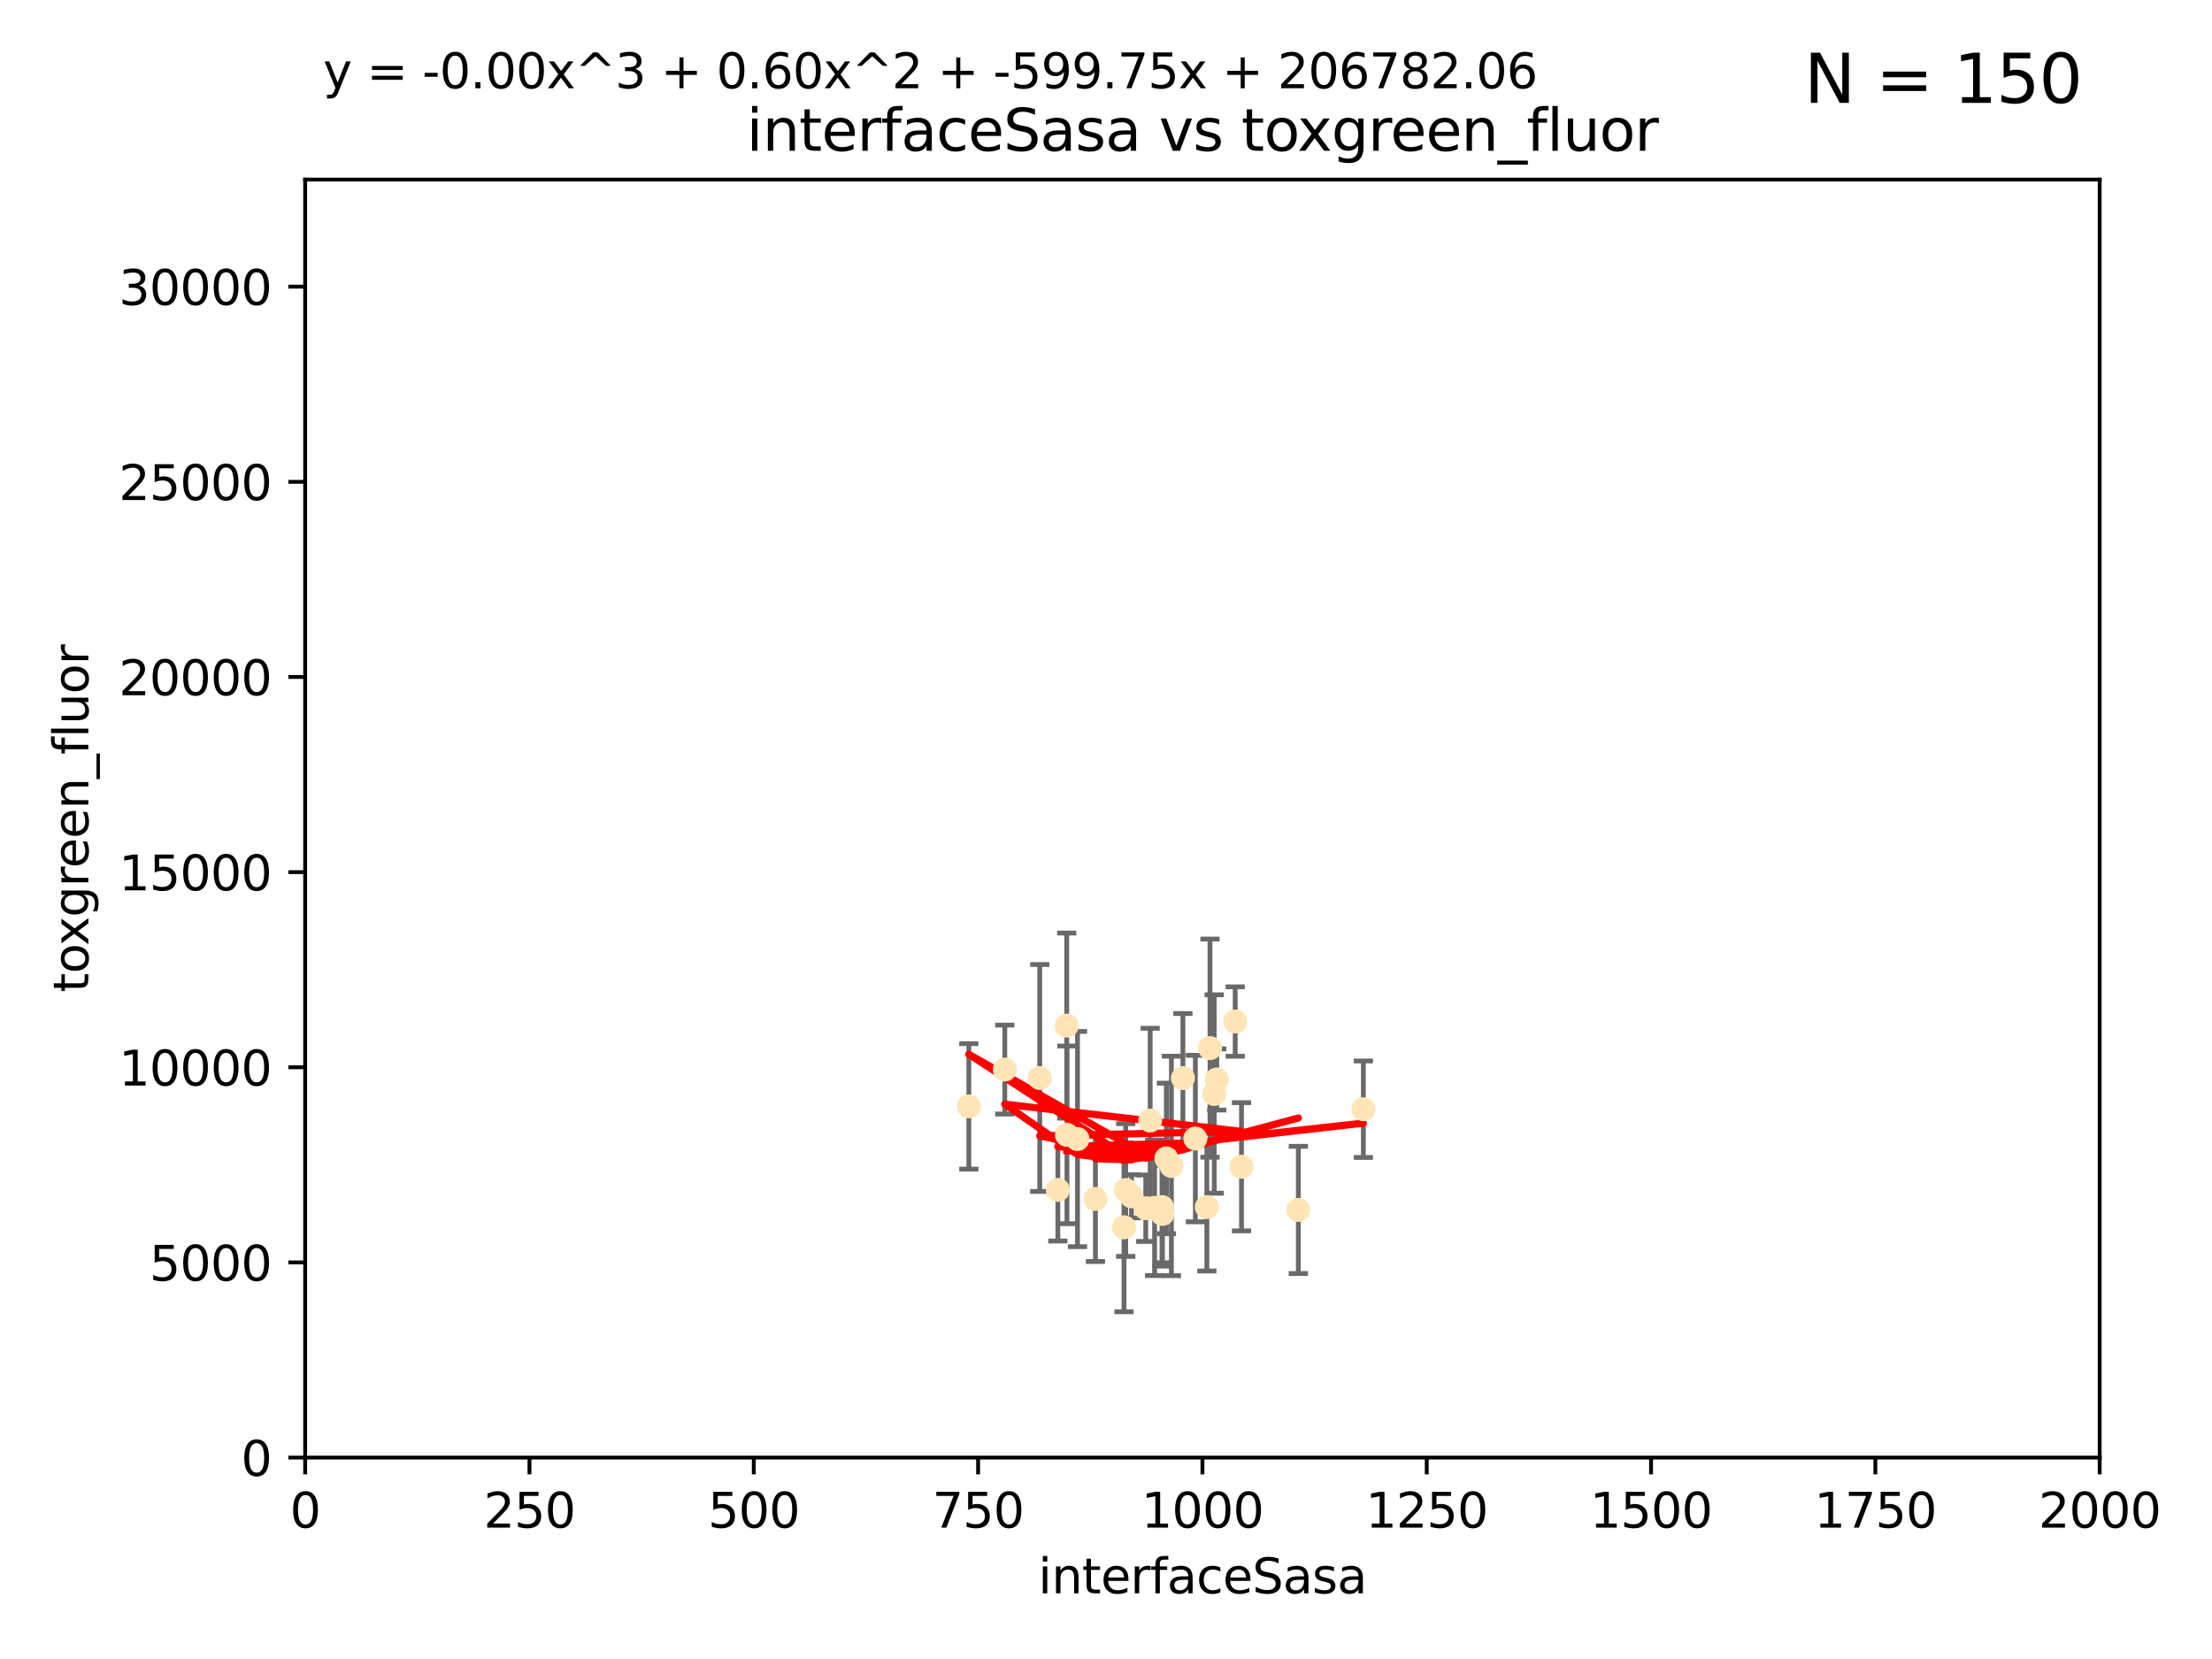 <?xml version="1.0" encoding="utf-8" standalone="no"?>
<!DOCTYPE svg PUBLIC "-//W3C//DTD SVG 1.1//EN"
  "http://www.w3.org/Graphics/SVG/1.1/DTD/svg11.dtd">
<svg xmlns:xlink="http://www.w3.org/1999/xlink" width="460.8pt" height="345.6pt" viewBox="0 0 460.8 345.6" xmlns="http://www.w3.org/2000/svg" version="1.1">
 <defs>
  <style type="text/css">*{stroke-linejoin: round; stroke-linecap: butt}</style>
 </defs>
 <g id="figure_1">
  <g id="patch_1">
   <path d="M 0 345.6 
L 460.8 345.6 
L 460.8 0 
L 0 0 
z
" style="fill: #ffffff"/>
  </g>
  <g id="axes_1">
   <g id="patch_2">
    <path d="M 63.571 303.64 
L 437.4 303.64 
L 437.4 37.411 
L 63.571 37.411 
z
" style="fill: #ffffff"/>
   </g>
   <g id="PathCollection_1">
    <defs>
     <path id="m37342389b2" d="M 0 1.118 
C 0.297 1.118 0.581 1 0.791 0.791 
C 1 0.581 1.118 0.297 1.118 0 
C 1.118 -0.297 1 -0.581 0.791 -0.791 
C 0.581 -1 0.297 -1.118 0 -1.118 
C -0.297 -1.118 -0.581 -1 -0.791 -0.791 
C -1 -0.581 -1.118 -0.297 -1.118 0 
C -1.118 0.297 -1 0.581 -0.791 0.791 
C -0.581 1 -0.297 1.118 0 1.118 
z
" style="stroke: #ffe4b5"/>
    </defs>
    <g clip-path="url(#pf1e40736ac)">
     <use xlink:href="#m37342389b2" x="257.317" y="212.802" style="fill: #ffe4b5; stroke: #ffe4b5"/>
     <use xlink:href="#m37342389b2" x="253.473" y="224.873" style="fill: #ffe4b5; stroke: #ffe4b5"/>
     <use xlink:href="#m37342389b2" x="284.016" y="231.067" style="fill: #ffe4b5; stroke: #ffe4b5"/>
     <use xlink:href="#m37342389b2" x="252.951" y="227.903" style="fill: #ffe4b5; stroke: #ffe4b5"/>
     <use xlink:href="#m37342389b2" x="234.146" y="255.665" style="fill: #ffe4b5; stroke: #ffe4b5"/>
     <use xlink:href="#m37342389b2" x="242.065" y="251.455" style="fill: #ffe4b5; stroke: #ffe4b5"/>
     <use xlink:href="#m37342389b2" x="270.467" y="252.047" style="fill: #ffe4b5; stroke: #ffe4b5"/>
     <use xlink:href="#m37342389b2" x="251.411" y="251.458" style="fill: #ffe4b5; stroke: #ffe4b5"/>
     <use xlink:href="#m37342389b2" x="220.37" y="247.882" style="fill: #ffe4b5; stroke: #ffe4b5"/>
     <use xlink:href="#m37342389b2" x="244.026" y="242.885" style="fill: #ffe4b5; stroke: #ffe4b5"/>
     <use xlink:href="#m37342389b2" x="242.979" y="241.324" style="fill: #ffe4b5; stroke: #ffe4b5"/>
     <use xlink:href="#m37342389b2" x="234.51" y="247.907" style="fill: #ffe4b5; stroke: #ffe4b5"/>
     <use xlink:href="#m37342389b2" x="224.465" y="237.288" style="fill: #ffe4b5; stroke: #ffe4b5"/>
     <use xlink:href="#m37342389b2" x="209.316" y="222.809" style="fill: #ffe4b5; stroke: #ffe4b5"/>
     <use xlink:href="#m37342389b2" x="258.628" y="243.055" style="fill: #ffe4b5; stroke: #ffe4b5"/>
     <use xlink:href="#m37342389b2" x="216.6" y="224.564" style="fill: #ffe4b5; stroke: #ffe4b5"/>
     <use xlink:href="#m37342389b2" x="238.682" y="251.692" style="fill: #ffe4b5; stroke: #ffe4b5"/>
     <use xlink:href="#m37342389b2" x="246.422" y="224.589" style="fill: #ffe4b5; stroke: #ffe4b5"/>
     <use xlink:href="#m37342389b2" x="252.065" y="218.347" style="fill: #ffe4b5; stroke: #ffe4b5"/>
     <use xlink:href="#m37342389b2" x="249.02" y="237.179" style="fill: #ffe4b5; stroke: #ffe4b5"/>
     <use xlink:href="#m37342389b2" x="222.217" y="213.654" style="fill: #ffe4b5; stroke: #ffe4b5"/>
     <use xlink:href="#m37342389b2" x="240.525" y="251.615" style="fill: #ffe4b5; stroke: #ffe4b5"/>
     <use xlink:href="#m37342389b2" x="242.155" y="252.889" style="fill: #ffe4b5; stroke: #ffe4b5"/>
     <use xlink:href="#m37342389b2" x="228.2" y="249.756" style="fill: #ffe4b5; stroke: #ffe4b5"/>
     <use xlink:href="#m37342389b2" x="235.708" y="249.204" style="fill: #ffe4b5; stroke: #ffe4b5"/>
     <use xlink:href="#m37342389b2" x="201.826" y="230.478" style="fill: #ffe4b5; stroke: #ffe4b5"/>
     <use xlink:href="#m37342389b2" x="239.6" y="233.435" style="fill: #ffe4b5; stroke: #ffe4b5"/>
     <use xlink:href="#m37342389b2" x="222.265" y="236.407" style="fill: #ffe4b5; stroke: #ffe4b5"/>
    </g>
   </g>
   <g id="matplotlib.axis_1">
    <g id="xtick_1">
     <g id="line2d_1">
      <defs>
       <path id="m8eb20199cf" d="M 0 0 
L 0 3.5 
" style="stroke: #000000; stroke-width: 0.8"/>
      </defs>
      <g>
       <use xlink:href="#m8eb20199cf" x="63.571" y="303.64" style="stroke: #000000; stroke-width: 0.8"/>
      </g>
     </g>
     <g id="text_1">
      <!-- 0 -->
      <g transform="translate(60.39 318.238)scale(0.1 -0.1)">
       <defs>
        <path id="DejaVuSans-30" d="M 2034 4250 
Q 1547 4250 1301 3770 
Q 1056 3291 1056 2328 
Q 1056 1369 1301 889 
Q 1547 409 2034 409 
Q 2525 409 2770 889 
Q 3016 1369 3016 2328 
Q 3016 3291 2770 3770 
Q 2525 4250 2034 4250 
z
M 2034 4750 
Q 2819 4750 3233 4129 
Q 3647 3509 3647 2328 
Q 3647 1150 3233 529 
Q 2819 -91 2034 -91 
Q 1250 -91 836 529 
Q 422 1150 422 2328 
Q 422 3509 836 4129 
Q 1250 4750 2034 4750 
z
" transform="scale(0.016)"/>
       </defs>
       <use xlink:href="#DejaVuSans-30"/>
      </g>
     </g>
    </g>
    <g id="xtick_2">
     <g id="line2d_2">
      <g>
       <use xlink:href="#m8eb20199cf" x="110.3" y="303.64" style="stroke: #000000; stroke-width: 0.8"/>
      </g>
     </g>
     <g id="text_2">
      <!-- 250 -->
      <g transform="translate(100.756 318.238)scale(0.1 -0.1)">
       <defs>
        <path id="DejaVuSans-32" d="M 1228 531 
L 3431 531 
L 3431 0 
L 469 0 
L 469 531 
Q 828 903 1448 1529 
Q 2069 2156 2228 2338 
Q 2531 2678 2651 2914 
Q 2772 3150 2772 3378 
Q 2772 3750 2511 3984 
Q 2250 4219 1831 4219 
Q 1534 4219 1204 4116 
Q 875 4013 500 3803 
L 500 4441 
Q 881 4594 1212 4672 
Q 1544 4750 1819 4750 
Q 2544 4750 2975 4387 
Q 3406 4025 3406 3419 
Q 3406 3131 3298 2873 
Q 3191 2616 2906 2266 
Q 2828 2175 2409 1742 
Q 1991 1309 1228 531 
z
" transform="scale(0.016)"/>
        <path id="DejaVuSans-35" d="M 691 4666 
L 3169 4666 
L 3169 4134 
L 1269 4134 
L 1269 2991 
Q 1406 3038 1543 3061 
Q 1681 3084 1819 3084 
Q 2600 3084 3056 2656 
Q 3513 2228 3513 1497 
Q 3513 744 3044 326 
Q 2575 -91 1722 -91 
Q 1428 -91 1123 -41 
Q 819 9 494 109 
L 494 744 
Q 775 591 1075 516 
Q 1375 441 1709 441 
Q 2250 441 2565 725 
Q 2881 1009 2881 1497 
Q 2881 1984 2565 2268 
Q 2250 2553 1709 2553 
Q 1456 2553 1204 2497 
Q 953 2441 691 2322 
L 691 4666 
z
" transform="scale(0.016)"/>
       </defs>
       <use xlink:href="#DejaVuSans-32"/>
       <use xlink:href="#DejaVuSans-35" x="63.623"/>
       <use xlink:href="#DejaVuSans-30" x="127.246"/>
      </g>
     </g>
    </g>
    <g id="xtick_3">
     <g id="line2d_3">
      <g>
       <use xlink:href="#m8eb20199cf" x="157.028" y="303.64" style="stroke: #000000; stroke-width: 0.8"/>
      </g>
     </g>
     <g id="text_3">
      <!-- 500 -->
      <g transform="translate(147.485 318.238)scale(0.1 -0.1)">
       <use xlink:href="#DejaVuSans-35"/>
       <use xlink:href="#DejaVuSans-30" x="63.623"/>
       <use xlink:href="#DejaVuSans-30" x="127.246"/>
      </g>
     </g>
    </g>
    <g id="xtick_4">
     <g id="line2d_4">
      <g>
       <use xlink:href="#m8eb20199cf" x="203.757" y="303.64" style="stroke: #000000; stroke-width: 0.8"/>
      </g>
     </g>
     <g id="text_4">
      <!-- 750 -->
      <g transform="translate(194.213 318.238)scale(0.1 -0.1)">
       <defs>
        <path id="DejaVuSans-37" d="M 525 4666 
L 3525 4666 
L 3525 4397 
L 1831 0 
L 1172 0 
L 2766 4134 
L 525 4134 
L 525 4666 
z
" transform="scale(0.016)"/>
       </defs>
       <use xlink:href="#DejaVuSans-37"/>
       <use xlink:href="#DejaVuSans-35" x="63.623"/>
       <use xlink:href="#DejaVuSans-30" x="127.246"/>
      </g>
     </g>
    </g>
    <g id="xtick_5">
     <g id="line2d_5">
      <g>
       <use xlink:href="#m8eb20199cf" x="250.486" y="303.64" style="stroke: #000000; stroke-width: 0.8"/>
      </g>
     </g>
     <g id="text_5">
      <!-- 1000 -->
      <g transform="translate(237.761 318.238)scale(0.1 -0.1)">
       <defs>
        <path id="DejaVuSans-31" d="M 794 531 
L 1825 531 
L 1825 4091 
L 703 3866 
L 703 4441 
L 1819 4666 
L 2450 4666 
L 2450 531 
L 3481 531 
L 3481 0 
L 794 0 
L 794 531 
z
" transform="scale(0.016)"/>
       </defs>
       <use xlink:href="#DejaVuSans-31"/>
       <use xlink:href="#DejaVuSans-30" x="63.623"/>
       <use xlink:href="#DejaVuSans-30" x="127.246"/>
       <use xlink:href="#DejaVuSans-30" x="190.869"/>
      </g>
     </g>
    </g>
    <g id="xtick_6">
     <g id="line2d_6">
      <g>
       <use xlink:href="#m8eb20199cf" x="297.214" y="303.64" style="stroke: #000000; stroke-width: 0.8"/>
      </g>
     </g>
     <g id="text_6">
      <!-- 1250 -->
      <g transform="translate(284.489 318.238)scale(0.1 -0.1)">
       <use xlink:href="#DejaVuSans-31"/>
       <use xlink:href="#DejaVuSans-32" x="63.623"/>
       <use xlink:href="#DejaVuSans-35" x="127.246"/>
       <use xlink:href="#DejaVuSans-30" x="190.869"/>
      </g>
     </g>
    </g>
    <g id="xtick_7">
     <g id="line2d_7">
      <g>
       <use xlink:href="#m8eb20199cf" x="343.943" y="303.64" style="stroke: #000000; stroke-width: 0.8"/>
      </g>
     </g>
     <g id="text_7">
      <!-- 1500 -->
      <g transform="translate(331.218 318.238)scale(0.1 -0.1)">
       <use xlink:href="#DejaVuSans-31"/>
       <use xlink:href="#DejaVuSans-35" x="63.623"/>
       <use xlink:href="#DejaVuSans-30" x="127.246"/>
       <use xlink:href="#DejaVuSans-30" x="190.869"/>
      </g>
     </g>
    </g>
    <g id="xtick_8">
     <g id="line2d_8">
      <g>
       <use xlink:href="#m8eb20199cf" x="390.671" y="303.64" style="stroke: #000000; stroke-width: 0.8"/>
      </g>
     </g>
     <g id="text_8">
      <!-- 1750 -->
      <g transform="translate(377.946 318.238)scale(0.1 -0.1)">
       <use xlink:href="#DejaVuSans-31"/>
       <use xlink:href="#DejaVuSans-37" x="63.623"/>
       <use xlink:href="#DejaVuSans-35" x="127.246"/>
       <use xlink:href="#DejaVuSans-30" x="190.869"/>
      </g>
     </g>
    </g>
    <g id="xtick_9">
     <g id="line2d_9">
      <g>
       <use xlink:href="#m8eb20199cf" x="437.4" y="303.64" style="stroke: #000000; stroke-width: 0.8"/>
      </g>
     </g>
     <g id="text_9">
      <!-- 2000 -->
      <g transform="translate(424.675 318.238)scale(0.1 -0.1)">
       <use xlink:href="#DejaVuSans-32"/>
       <use xlink:href="#DejaVuSans-30" x="63.623"/>
       <use xlink:href="#DejaVuSans-30" x="127.246"/>
       <use xlink:href="#DejaVuSans-30" x="190.869"/>
      </g>
     </g>
    </g>
    <g id="text_10">
     <!-- interfaceSasa -->
     <g transform="translate(216.279 331.917)scale(0.1 -0.1)">
      <defs>
       <path id="DejaVuSans-69" d="M 603 3500 
L 1178 3500 
L 1178 0 
L 603 0 
L 603 3500 
z
M 603 4863 
L 1178 4863 
L 1178 4134 
L 603 4134 
L 603 4863 
z
" transform="scale(0.016)"/>
       <path id="DejaVuSans-6e" d="M 3513 2113 
L 3513 0 
L 2938 0 
L 2938 2094 
Q 2938 2591 2744 2837 
Q 2550 3084 2163 3084 
Q 1697 3084 1428 2787 
Q 1159 2491 1159 1978 
L 1159 0 
L 581 0 
L 581 3500 
L 1159 3500 
L 1159 2956 
Q 1366 3272 1645 3428 
Q 1925 3584 2291 3584 
Q 2894 3584 3203 3211 
Q 3513 2838 3513 2113 
z
" transform="scale(0.016)"/>
       <path id="DejaVuSans-74" d="M 1172 4494 
L 1172 3500 
L 2356 3500 
L 2356 3053 
L 1172 3053 
L 1172 1153 
Q 1172 725 1289 603 
Q 1406 481 1766 481 
L 2356 481 
L 2356 0 
L 1766 0 
Q 1100 0 847 248 
Q 594 497 594 1153 
L 594 3053 
L 172 3053 
L 172 3500 
L 594 3500 
L 594 4494 
L 1172 4494 
z
" transform="scale(0.016)"/>
       <path id="DejaVuSans-65" d="M 3597 1894 
L 3597 1613 
L 953 1613 
Q 991 1019 1311 708 
Q 1631 397 2203 397 
Q 2534 397 2845 478 
Q 3156 559 3463 722 
L 3463 178 
Q 3153 47 2828 -22 
Q 2503 -91 2169 -91 
Q 1331 -91 842 396 
Q 353 884 353 1716 
Q 353 2575 817 3079 
Q 1281 3584 2069 3584 
Q 2775 3584 3186 3129 
Q 3597 2675 3597 1894 
z
M 3022 2063 
Q 3016 2534 2758 2815 
Q 2500 3097 2075 3097 
Q 1594 3097 1305 2825 
Q 1016 2553 972 2059 
L 3022 2063 
z
" transform="scale(0.016)"/>
       <path id="DejaVuSans-72" d="M 2631 2963 
Q 2534 3019 2420 3045 
Q 2306 3072 2169 3072 
Q 1681 3072 1420 2755 
Q 1159 2438 1159 1844 
L 1159 0 
L 581 0 
L 581 3500 
L 1159 3500 
L 1159 2956 
Q 1341 3275 1631 3429 
Q 1922 3584 2338 3584 
Q 2397 3584 2469 3576 
Q 2541 3569 2628 3553 
L 2631 2963 
z
" transform="scale(0.016)"/>
       <path id="DejaVuSans-66" d="M 2375 4863 
L 2375 4384 
L 1825 4384 
Q 1516 4384 1395 4259 
Q 1275 4134 1275 3809 
L 1275 3500 
L 2222 3500 
L 2222 3053 
L 1275 3053 
L 1275 0 
L 697 0 
L 697 3053 
L 147 3053 
L 147 3500 
L 697 3500 
L 697 3744 
Q 697 4328 969 4595 
Q 1241 4863 1831 4863 
L 2375 4863 
z
" transform="scale(0.016)"/>
       <path id="DejaVuSans-61" d="M 2194 1759 
Q 1497 1759 1228 1600 
Q 959 1441 959 1056 
Q 959 750 1161 570 
Q 1363 391 1709 391 
Q 2188 391 2477 730 
Q 2766 1069 2766 1631 
L 2766 1759 
L 2194 1759 
z
M 3341 1997 
L 3341 0 
L 2766 0 
L 2766 531 
Q 2569 213 2275 61 
Q 1981 -91 1556 -91 
Q 1019 -91 701 211 
Q 384 513 384 1019 
Q 384 1609 779 1909 
Q 1175 2209 1959 2209 
L 2766 2209 
L 2766 2266 
Q 2766 2663 2505 2880 
Q 2244 3097 1772 3097 
Q 1472 3097 1187 3025 
Q 903 2953 641 2809 
L 641 3341 
Q 956 3463 1253 3523 
Q 1550 3584 1831 3584 
Q 2591 3584 2966 3190 
Q 3341 2797 3341 1997 
z
" transform="scale(0.016)"/>
       <path id="DejaVuSans-63" d="M 3122 3366 
L 3122 2828 
Q 2878 2963 2633 3030 
Q 2388 3097 2138 3097 
Q 1578 3097 1268 2742 
Q 959 2388 959 1747 
Q 959 1106 1268 751 
Q 1578 397 2138 397 
Q 2388 397 2633 464 
Q 2878 531 3122 666 
L 3122 134 
Q 2881 22 2623 -34 
Q 2366 -91 2075 -91 
Q 1284 -91 818 406 
Q 353 903 353 1747 
Q 353 2603 823 3093 
Q 1294 3584 2113 3584 
Q 2378 3584 2631 3529 
Q 2884 3475 3122 3366 
z
" transform="scale(0.016)"/>
       <path id="DejaVuSans-53" d="M 3425 4513 
L 3425 3897 
Q 3066 4069 2747 4153 
Q 2428 4238 2131 4238 
Q 1616 4238 1336 4038 
Q 1056 3838 1056 3469 
Q 1056 3159 1242 3001 
Q 1428 2844 1947 2747 
L 2328 2669 
Q 3034 2534 3370 2195 
Q 3706 1856 3706 1288 
Q 3706 609 3251 259 
Q 2797 -91 1919 -91 
Q 1588 -91 1214 -16 
Q 841 59 441 206 
L 441 856 
Q 825 641 1194 531 
Q 1563 422 1919 422 
Q 2459 422 2753 634 
Q 3047 847 3047 1241 
Q 3047 1584 2836 1778 
Q 2625 1972 2144 2069 
L 1759 2144 
Q 1053 2284 737 2584 
Q 422 2884 422 3419 
Q 422 4038 858 4394 
Q 1294 4750 2059 4750 
Q 2388 4750 2728 4690 
Q 3069 4631 3425 4513 
z
" transform="scale(0.016)"/>
       <path id="DejaVuSans-73" d="M 2834 3397 
L 2834 2853 
Q 2591 2978 2328 3040 
Q 2066 3103 1784 3103 
Q 1356 3103 1142 2972 
Q 928 2841 928 2578 
Q 928 2378 1081 2264 
Q 1234 2150 1697 2047 
L 1894 2003 
Q 2506 1872 2764 1633 
Q 3022 1394 3022 966 
Q 3022 478 2636 193 
Q 2250 -91 1575 -91 
Q 1294 -91 989 -36 
Q 684 19 347 128 
L 347 722 
Q 666 556 975 473 
Q 1284 391 1588 391 
Q 1994 391 2212 530 
Q 2431 669 2431 922 
Q 2431 1156 2273 1281 
Q 2116 1406 1581 1522 
L 1381 1569 
Q 847 1681 609 1914 
Q 372 2147 372 2553 
Q 372 3047 722 3315 
Q 1072 3584 1716 3584 
Q 2034 3584 2315 3537 
Q 2597 3491 2834 3397 
z
" transform="scale(0.016)"/>
      </defs>
      <use xlink:href="#DejaVuSans-69"/>
      <use xlink:href="#DejaVuSans-6e" x="27.783"/>
      <use xlink:href="#DejaVuSans-74" x="91.162"/>
      <use xlink:href="#DejaVuSans-65" x="130.371"/>
      <use xlink:href="#DejaVuSans-72" x="191.895"/>
      <use xlink:href="#DejaVuSans-66" x="233.008"/>
      <use xlink:href="#DejaVuSans-61" x="268.213"/>
      <use xlink:href="#DejaVuSans-63" x="329.492"/>
      <use xlink:href="#DejaVuSans-65" x="384.473"/>
      <use xlink:href="#DejaVuSans-53" x="445.996"/>
      <use xlink:href="#DejaVuSans-61" x="509.473"/>
      <use xlink:href="#DejaVuSans-73" x="570.752"/>
      <use xlink:href="#DejaVuSans-61" x="622.852"/>
     </g>
    </g>
   </g>
   <g id="matplotlib.axis_2">
    <g id="ytick_1">
     <g id="line2d_10">
      <defs>
       <path id="m0229875a46" d="M 0 0 
L -3.5 0 
" style="stroke: #000000; stroke-width: 0.8"/>
      </defs>
      <g>
       <use xlink:href="#m0229875a46" x="63.571" y="303.64" style="stroke: #000000; stroke-width: 0.8"/>
      </g>
     </g>
     <g id="text_11">
      <!-- 0 -->
      <g transform="translate(50.209 307.439)scale(0.1 -0.1)">
       <use xlink:href="#DejaVuSans-30"/>
      </g>
     </g>
    </g>
    <g id="ytick_2">
     <g id="line2d_11">
      <g>
       <use xlink:href="#m0229875a46" x="63.571" y="262.986" style="stroke: #000000; stroke-width: 0.8"/>
      </g>
     </g>
     <g id="text_12">
      <!-- 5000 -->
      <g transform="translate(31.121 266.786)scale(0.1 -0.1)">
       <use xlink:href="#DejaVuSans-35"/>
       <use xlink:href="#DejaVuSans-30" x="63.623"/>
       <use xlink:href="#DejaVuSans-30" x="127.246"/>
       <use xlink:href="#DejaVuSans-30" x="190.869"/>
      </g>
     </g>
    </g>
    <g id="ytick_3">
     <g id="line2d_12">
      <g>
       <use xlink:href="#m0229875a46" x="63.571" y="222.333" style="stroke: #000000; stroke-width: 0.8"/>
      </g>
     </g>
     <g id="text_13">
      <!-- 10000 -->
      <g transform="translate(24.759 226.132)scale(0.1 -0.1)">
       <use xlink:href="#DejaVuSans-31"/>
       <use xlink:href="#DejaVuSans-30" x="63.623"/>
       <use xlink:href="#DejaVuSans-30" x="127.246"/>
       <use xlink:href="#DejaVuSans-30" x="190.869"/>
       <use xlink:href="#DejaVuSans-30" x="254.492"/>
      </g>
     </g>
    </g>
    <g id="ytick_4">
     <g id="line2d_13">
      <g>
       <use xlink:href="#m0229875a46" x="63.571" y="181.679" style="stroke: #000000; stroke-width: 0.8"/>
      </g>
     </g>
     <g id="text_14">
      <!-- 15000 -->
      <g transform="translate(24.759 185.478)scale(0.1 -0.1)">
       <use xlink:href="#DejaVuSans-31"/>
       <use xlink:href="#DejaVuSans-35" x="63.623"/>
       <use xlink:href="#DejaVuSans-30" x="127.246"/>
       <use xlink:href="#DejaVuSans-30" x="190.869"/>
       <use xlink:href="#DejaVuSans-30" x="254.492"/>
      </g>
     </g>
    </g>
    <g id="ytick_5">
     <g id="line2d_14">
      <g>
       <use xlink:href="#m0229875a46" x="63.571" y="141.026" style="stroke: #000000; stroke-width: 0.8"/>
      </g>
     </g>
     <g id="text_15">
      <!-- 20000 -->
      <g transform="translate(24.759 144.825)scale(0.1 -0.1)">
       <use xlink:href="#DejaVuSans-32"/>
       <use xlink:href="#DejaVuSans-30" x="63.623"/>
       <use xlink:href="#DejaVuSans-30" x="127.246"/>
       <use xlink:href="#DejaVuSans-30" x="190.869"/>
       <use xlink:href="#DejaVuSans-30" x="254.492"/>
      </g>
     </g>
    </g>
    <g id="ytick_6">
     <g id="line2d_15">
      <g>
       <use xlink:href="#m0229875a46" x="63.571" y="100.372" style="stroke: #000000; stroke-width: 0.8"/>
      </g>
     </g>
     <g id="text_16">
      <!-- 25000 -->
      <g transform="translate(24.759 104.171)scale(0.1 -0.1)">
       <use xlink:href="#DejaVuSans-32"/>
       <use xlink:href="#DejaVuSans-35" x="63.623"/>
       <use xlink:href="#DejaVuSans-30" x="127.246"/>
       <use xlink:href="#DejaVuSans-30" x="190.869"/>
       <use xlink:href="#DejaVuSans-30" x="254.492"/>
      </g>
     </g>
    </g>
    <g id="ytick_7">
     <g id="line2d_16">
      <g>
       <use xlink:href="#m0229875a46" x="63.571" y="59.718" style="stroke: #000000; stroke-width: 0.8"/>
      </g>
     </g>
     <g id="text_17">
      <!-- 30000 -->
      <g transform="translate(24.759 63.518)scale(0.1 -0.1)">
       <defs>
        <path id="DejaVuSans-33" d="M 2597 2516 
Q 3050 2419 3304 2112 
Q 3559 1806 3559 1356 
Q 3559 666 3084 287 
Q 2609 -91 1734 -91 
Q 1441 -91 1130 -33 
Q 819 25 488 141 
L 488 750 
Q 750 597 1062 519 
Q 1375 441 1716 441 
Q 2309 441 2620 675 
Q 2931 909 2931 1356 
Q 2931 1769 2642 2001 
Q 2353 2234 1838 2234 
L 1294 2234 
L 1294 2753 
L 1863 2753 
Q 2328 2753 2575 2939 
Q 2822 3125 2822 3475 
Q 2822 3834 2567 4026 
Q 2313 4219 1838 4219 
Q 1578 4219 1281 4162 
Q 984 4106 628 3988 
L 628 4550 
Q 988 4650 1302 4700 
Q 1616 4750 1894 4750 
Q 2613 4750 3031 4423 
Q 3450 4097 3450 3541 
Q 3450 3153 3228 2886 
Q 3006 2619 2597 2516 
z
" transform="scale(0.016)"/>
       </defs>
       <use xlink:href="#DejaVuSans-33"/>
       <use xlink:href="#DejaVuSans-30" x="63.623"/>
       <use xlink:href="#DejaVuSans-30" x="127.246"/>
       <use xlink:href="#DejaVuSans-30" x="190.869"/>
       <use xlink:href="#DejaVuSans-30" x="254.492"/>
      </g>
     </g>
    </g>
    <g id="text_18">
     <!-- toxgreen_fluor -->
     <g transform="translate(18.401 206.72)rotate(-90)scale(0.1 -0.1)">
      <defs>
       <path id="DejaVuSans-6f" d="M 1959 3097 
Q 1497 3097 1228 2736 
Q 959 2375 959 1747 
Q 959 1119 1226 758 
Q 1494 397 1959 397 
Q 2419 397 2687 759 
Q 2956 1122 2956 1747 
Q 2956 2369 2687 2733 
Q 2419 3097 1959 3097 
z
M 1959 3584 
Q 2709 3584 3137 3096 
Q 3566 2609 3566 1747 
Q 3566 888 3137 398 
Q 2709 -91 1959 -91 
Q 1206 -91 779 398 
Q 353 888 353 1747 
Q 353 2609 779 3096 
Q 1206 3584 1959 3584 
z
" transform="scale(0.016)"/>
       <path id="DejaVuSans-78" d="M 3513 3500 
L 2247 1797 
L 3578 0 
L 2900 0 
L 1881 1375 
L 863 0 
L 184 0 
L 1544 1831 
L 300 3500 
L 978 3500 
L 1906 2253 
L 2834 3500 
L 3513 3500 
z
" transform="scale(0.016)"/>
       <path id="DejaVuSans-67" d="M 2906 1791 
Q 2906 2416 2648 2759 
Q 2391 3103 1925 3103 
Q 1463 3103 1205 2759 
Q 947 2416 947 1791 
Q 947 1169 1205 825 
Q 1463 481 1925 481 
Q 2391 481 2648 825 
Q 2906 1169 2906 1791 
z
M 3481 434 
Q 3481 -459 3084 -895 
Q 2688 -1331 1869 -1331 
Q 1566 -1331 1297 -1286 
Q 1028 -1241 775 -1147 
L 775 -588 
Q 1028 -725 1275 -790 
Q 1522 -856 1778 -856 
Q 2344 -856 2625 -561 
Q 2906 -266 2906 331 
L 2906 616 
Q 2728 306 2450 153 
Q 2172 0 1784 0 
Q 1141 0 747 490 
Q 353 981 353 1791 
Q 353 2603 747 3093 
Q 1141 3584 1784 3584 
Q 2172 3584 2450 3431 
Q 2728 3278 2906 2969 
L 2906 3500 
L 3481 3500 
L 3481 434 
z
" transform="scale(0.016)"/>
       <path id="DejaVuSans-5f" d="M 3263 -1063 
L 3263 -1509 
L -63 -1509 
L -63 -1063 
L 3263 -1063 
z
" transform="scale(0.016)"/>
       <path id="DejaVuSans-6c" d="M 603 4863 
L 1178 4863 
L 1178 0 
L 603 0 
L 603 4863 
z
" transform="scale(0.016)"/>
       <path id="DejaVuSans-75" d="M 544 1381 
L 544 3500 
L 1119 3500 
L 1119 1403 
Q 1119 906 1312 657 
Q 1506 409 1894 409 
Q 2359 409 2629 706 
Q 2900 1003 2900 1516 
L 2900 3500 
L 3475 3500 
L 3475 0 
L 2900 0 
L 2900 538 
Q 2691 219 2414 64 
Q 2138 -91 1772 -91 
Q 1169 -91 856 284 
Q 544 659 544 1381 
z
M 1991 3584 
L 1991 3584 
z
" transform="scale(0.016)"/>
      </defs>
      <use xlink:href="#DejaVuSans-74"/>
      <use xlink:href="#DejaVuSans-6f" x="39.209"/>
      <use xlink:href="#DejaVuSans-78" x="97.266"/>
      <use xlink:href="#DejaVuSans-67" x="156.445"/>
      <use xlink:href="#DejaVuSans-72" x="219.922"/>
      <use xlink:href="#DejaVuSans-65" x="258.785"/>
      <use xlink:href="#DejaVuSans-65" x="320.309"/>
      <use xlink:href="#DejaVuSans-6e" x="381.832"/>
      <use xlink:href="#DejaVuSans-5f" x="445.211"/>
      <use xlink:href="#DejaVuSans-66" x="495.211"/>
      <use xlink:href="#DejaVuSans-6c" x="530.416"/>
      <use xlink:href="#DejaVuSans-75" x="558.199"/>
      <use xlink:href="#DejaVuSans-6f" x="621.578"/>
      <use xlink:href="#DejaVuSans-72" x="682.76"/>
     </g>
    </g>
   </g>
   <g id="LineCollection_1">
    <path d="M 257.317 220.032 
L 257.317 205.573 
" clip-path="url(#pf1e40736ac)" style="fill: none; stroke: #696969"/>
    <path d="M 253.473 231.243 
L 253.473 218.504 
" clip-path="url(#pf1e40736ac)" style="fill: none; stroke: #696969"/>
    <path d="M 284.016 241.119 
L 284.016 221.015 
" clip-path="url(#pf1e40736ac)" style="fill: none; stroke: #696969"/>
    <path d="M 252.951 248.569 
L 252.951 207.238 
" clip-path="url(#pf1e40736ac)" style="fill: none; stroke: #696969"/>
    <path d="M 234.146 273.27 
L 234.146 238.061 
" clip-path="url(#pf1e40736ac)" style="fill: none; stroke: #696969"/>
    <path d="M 242.065 263.752 
L 242.065 239.159 
" clip-path="url(#pf1e40736ac)" style="fill: none; stroke: #696969"/>
    <path d="M 270.467 265.298 
L 270.467 238.796 
" clip-path="url(#pf1e40736ac)" style="fill: none; stroke: #696969"/>
    <path d="M 251.411 264.768 
L 251.411 238.148 
" clip-path="url(#pf1e40736ac)" style="fill: none; stroke: #696969"/>
    <path d="M 220.37 258.528 
L 220.37 237.236 
" clip-path="url(#pf1e40736ac)" style="fill: none; stroke: #696969"/>
    <path d="M 244.026 265.745 
L 244.026 220.025 
" clip-path="url(#pf1e40736ac)" style="fill: none; stroke: #696969"/>
    <path d="M 242.979 257.002 
L 242.979 225.646 
" clip-path="url(#pf1e40736ac)" style="fill: none; stroke: #696969"/>
    <path d="M 234.51 261.733 
L 234.51 234.081 
" clip-path="url(#pf1e40736ac)" style="fill: none; stroke: #696969"/>
    <path d="M 224.465 259.699 
L 224.465 214.876 
" clip-path="url(#pf1e40736ac)" style="fill: none; stroke: #696969"/>
    <path d="M 209.316 232.071 
L 209.316 213.548 
" clip-path="url(#pf1e40736ac)" style="fill: none; stroke: #696969"/>
    <path d="M 258.628 256.404 
L 258.628 229.706 
" clip-path="url(#pf1e40736ac)" style="fill: none; stroke: #696969"/>
    <path d="M 216.6 248.198 
L 216.6 200.931 
" clip-path="url(#pf1e40736ac)" style="fill: none; stroke: #696969"/>
    <path d="M 238.682 258.613 
L 238.682 244.772 
" clip-path="url(#pf1e40736ac)" style="fill: none; stroke: #696969"/>
    <path d="M 246.422 238.042 
L 246.422 211.137 
" clip-path="url(#pf1e40736ac)" style="fill: none; stroke: #696969"/>
    <path d="M 252.065 241.072 
L 252.065 195.622 
" clip-path="url(#pf1e40736ac)" style="fill: none; stroke: #696969"/>
    <path d="M 249.02 254.521 
L 249.02 219.838 
" clip-path="url(#pf1e40736ac)" style="fill: none; stroke: #696969"/>
    <path d="M 222.217 232.935 
L 222.217 194.373 
" clip-path="url(#pf1e40736ac)" style="fill: none; stroke: #696969"/>
    <path d="M 240.525 265.717 
L 240.525 237.512 
" clip-path="url(#pf1e40736ac)" style="fill: none; stroke: #696969"/>
    <path d="M 242.155 263.053 
L 242.155 242.725 
" clip-path="url(#pf1e40736ac)" style="fill: none; stroke: #696969"/>
    <path d="M 228.2 262.791 
L 228.2 236.721 
" clip-path="url(#pf1e40736ac)" style="fill: none; stroke: #696969"/>
    <path d="M 235.708 253.701 
L 235.708 244.707 
" clip-path="url(#pf1e40736ac)" style="fill: none; stroke: #696969"/>
    <path d="M 201.826 243.539 
L 201.826 217.416 
" clip-path="url(#pf1e40736ac)" style="fill: none; stroke: #696969"/>
    <path d="M 239.6 252.656 
L 239.6 214.213 
" clip-path="url(#pf1e40736ac)" style="fill: none; stroke: #696969"/>
    <path d="M 222.265 254.916 
L 222.265 217.898 
" clip-path="url(#pf1e40736ac)" style="fill: none; stroke: #696969"/>
   </g>
   <g id="line2d_17">
    <defs>
     <path id="mbc5384125e" d="M 2 0 
L -2 -0 
" style="stroke: #696969"/>
    </defs>
    <g clip-path="url(#pf1e40736ac)">
     <use xlink:href="#mbc5384125e" x="257.317" y="220.032" style="fill: #696969; stroke: #696969"/>
     <use xlink:href="#mbc5384125e" x="253.473" y="231.243" style="fill: #696969; stroke: #696969"/>
     <use xlink:href="#mbc5384125e" x="284.016" y="241.119" style="fill: #696969; stroke: #696969"/>
     <use xlink:href="#mbc5384125e" x="252.951" y="248.569" style="fill: #696969; stroke: #696969"/>
     <use xlink:href="#mbc5384125e" x="234.146" y="273.27" style="fill: #696969; stroke: #696969"/>
     <use xlink:href="#mbc5384125e" x="242.065" y="263.752" style="fill: #696969; stroke: #696969"/>
     <use xlink:href="#mbc5384125e" x="270.467" y="265.298" style="fill: #696969; stroke: #696969"/>
     <use xlink:href="#mbc5384125e" x="251.411" y="264.768" style="fill: #696969; stroke: #696969"/>
     <use xlink:href="#mbc5384125e" x="220.37" y="258.528" style="fill: #696969; stroke: #696969"/>
     <use xlink:href="#mbc5384125e" x="244.026" y="265.745" style="fill: #696969; stroke: #696969"/>
     <use xlink:href="#mbc5384125e" x="242.979" y="257.002" style="fill: #696969; stroke: #696969"/>
     <use xlink:href="#mbc5384125e" x="234.51" y="261.733" style="fill: #696969; stroke: #696969"/>
     <use xlink:href="#mbc5384125e" x="224.465" y="259.699" style="fill: #696969; stroke: #696969"/>
     <use xlink:href="#mbc5384125e" x="209.316" y="232.071" style="fill: #696969; stroke: #696969"/>
     <use xlink:href="#mbc5384125e" x="258.628" y="256.404" style="fill: #696969; stroke: #696969"/>
     <use xlink:href="#mbc5384125e" x="216.6" y="248.198" style="fill: #696969; stroke: #696969"/>
     <use xlink:href="#mbc5384125e" x="238.682" y="258.613" style="fill: #696969; stroke: #696969"/>
     <use xlink:href="#mbc5384125e" x="246.422" y="238.042" style="fill: #696969; stroke: #696969"/>
     <use xlink:href="#mbc5384125e" x="252.065" y="241.072" style="fill: #696969; stroke: #696969"/>
     <use xlink:href="#mbc5384125e" x="249.02" y="254.521" style="fill: #696969; stroke: #696969"/>
     <use xlink:href="#mbc5384125e" x="222.217" y="232.935" style="fill: #696969; stroke: #696969"/>
     <use xlink:href="#mbc5384125e" x="240.525" y="265.717" style="fill: #696969; stroke: #696969"/>
     <use xlink:href="#mbc5384125e" x="242.155" y="263.053" style="fill: #696969; stroke: #696969"/>
     <use xlink:href="#mbc5384125e" x="228.2" y="262.791" style="fill: #696969; stroke: #696969"/>
     <use xlink:href="#mbc5384125e" x="235.708" y="253.701" style="fill: #696969; stroke: #696969"/>
     <use xlink:href="#mbc5384125e" x="201.826" y="243.539" style="fill: #696969; stroke: #696969"/>
     <use xlink:href="#mbc5384125e" x="239.6" y="252.656" style="fill: #696969; stroke: #696969"/>
     <use xlink:href="#mbc5384125e" x="222.265" y="254.916" style="fill: #696969; stroke: #696969"/>
    </g>
   </g>
   <g id="line2d_18">
    <g clip-path="url(#pf1e40736ac)">
     <use xlink:href="#mbc5384125e" x="257.317" y="205.573" style="fill: #696969; stroke: #696969"/>
     <use xlink:href="#mbc5384125e" x="253.473" y="218.504" style="fill: #696969; stroke: #696969"/>
     <use xlink:href="#mbc5384125e" x="284.016" y="221.015" style="fill: #696969; stroke: #696969"/>
     <use xlink:href="#mbc5384125e" x="252.951" y="207.238" style="fill: #696969; stroke: #696969"/>
     <use xlink:href="#mbc5384125e" x="234.146" y="238.061" style="fill: #696969; stroke: #696969"/>
     <use xlink:href="#mbc5384125e" x="242.065" y="239.159" style="fill: #696969; stroke: #696969"/>
     <use xlink:href="#mbc5384125e" x="270.467" y="238.796" style="fill: #696969; stroke: #696969"/>
     <use xlink:href="#mbc5384125e" x="251.411" y="238.148" style="fill: #696969; stroke: #696969"/>
     <use xlink:href="#mbc5384125e" x="220.37" y="237.236" style="fill: #696969; stroke: #696969"/>
     <use xlink:href="#mbc5384125e" x="244.026" y="220.025" style="fill: #696969; stroke: #696969"/>
     <use xlink:href="#mbc5384125e" x="242.979" y="225.646" style="fill: #696969; stroke: #696969"/>
     <use xlink:href="#mbc5384125e" x="234.51" y="234.081" style="fill: #696969; stroke: #696969"/>
     <use xlink:href="#mbc5384125e" x="224.465" y="214.876" style="fill: #696969; stroke: #696969"/>
     <use xlink:href="#mbc5384125e" x="209.316" y="213.548" style="fill: #696969; stroke: #696969"/>
     <use xlink:href="#mbc5384125e" x="258.628" y="229.706" style="fill: #696969; stroke: #696969"/>
     <use xlink:href="#mbc5384125e" x="216.6" y="200.931" style="fill: #696969; stroke: #696969"/>
     <use xlink:href="#mbc5384125e" x="238.682" y="244.772" style="fill: #696969; stroke: #696969"/>
     <use xlink:href="#mbc5384125e" x="246.422" y="211.137" style="fill: #696969; stroke: #696969"/>
     <use xlink:href="#mbc5384125e" x="252.065" y="195.622" style="fill: #696969; stroke: #696969"/>
     <use xlink:href="#mbc5384125e" x="249.02" y="219.838" style="fill: #696969; stroke: #696969"/>
     <use xlink:href="#mbc5384125e" x="222.217" y="194.373" style="fill: #696969; stroke: #696969"/>
     <use xlink:href="#mbc5384125e" x="240.525" y="237.512" style="fill: #696969; stroke: #696969"/>
     <use xlink:href="#mbc5384125e" x="242.155" y="242.725" style="fill: #696969; stroke: #696969"/>
     <use xlink:href="#mbc5384125e" x="228.2" y="236.721" style="fill: #696969; stroke: #696969"/>
     <use xlink:href="#mbc5384125e" x="235.708" y="244.707" style="fill: #696969; stroke: #696969"/>
     <use xlink:href="#mbc5384125e" x="201.826" y="217.416" style="fill: #696969; stroke: #696969"/>
     <use xlink:href="#mbc5384125e" x="239.6" y="214.213" style="fill: #696969; stroke: #696969"/>
     <use xlink:href="#mbc5384125e" x="222.265" y="217.898" style="fill: #696969; stroke: #696969"/>
    </g>
   </g>
   <g id="line2d_19">
    <path d="M 257.317 236.097 
L 253.473 237.338 
L 284.016 233.975 
L 252.951 237.507 
L 234.146 241.718 
L 242.065 240.632 
L 270.467 232.898 
L 251.411 238.004 
L 220.37 238.858 
L 244.026 240.167 
L 242.979 240.423 
L 234.51 241.702 
L 224.465 240.507 
L 209.316 230.021 
L 258.628 235.687 
L 216.6 236.616 
L 238.682 241.272 
L 246.422 239.524 
L 252.065 237.794 
L 249.02 238.755 
L 222.217 239.698 
L 240.525 240.951 
L 242.155 240.612 
L 228.2 241.38 
L 235.708 241.624 
L 201.826 219.632 
L 239.6 241.121 
L 222.265 239.717 
" clip-path="url(#pf1e40736ac)" style="fill: none; stroke: #ff0000; stroke-width: 1.5; stroke-linecap: square"/>
   </g>
   <g id="line2d_20">
    <defs>
     <path id="m544c069da5" d="M 0 2 
C 0.53 2 1.039 1.789 1.414 1.414 
C 1.789 1.039 2 0.53 2 0 
C 2 -0.53 1.789 -1.039 1.414 -1.414 
C 1.039 -1.789 0.53 -2 0 -2 
C -0.53 -2 -1.039 -1.789 -1.414 -1.414 
C -1.789 -1.039 -2 -0.53 -2 0 
C -2 0.53 -1.789 1.039 -1.414 1.414 
C -1.039 1.789 -0.53 2 0 2 
z
" style="stroke: #ffe4b5"/>
    </defs>
    <g clip-path="url(#pf1e40736ac)">
     <use xlink:href="#m544c069da5" x="257.317" y="212.802" style="fill: #ffe4b5; stroke: #ffe4b5"/>
     <use xlink:href="#m544c069da5" x="253.473" y="224.873" style="fill: #ffe4b5; stroke: #ffe4b5"/>
     <use xlink:href="#m544c069da5" x="284.016" y="231.067" style="fill: #ffe4b5; stroke: #ffe4b5"/>
     <use xlink:href="#m544c069da5" x="252.951" y="227.903" style="fill: #ffe4b5; stroke: #ffe4b5"/>
     <use xlink:href="#m544c069da5" x="234.146" y="255.665" style="fill: #ffe4b5; stroke: #ffe4b5"/>
     <use xlink:href="#m544c069da5" x="242.065" y="251.455" style="fill: #ffe4b5; stroke: #ffe4b5"/>
     <use xlink:href="#m544c069da5" x="270.467" y="252.047" style="fill: #ffe4b5; stroke: #ffe4b5"/>
     <use xlink:href="#m544c069da5" x="251.411" y="251.458" style="fill: #ffe4b5; stroke: #ffe4b5"/>
     <use xlink:href="#m544c069da5" x="220.37" y="247.882" style="fill: #ffe4b5; stroke: #ffe4b5"/>
     <use xlink:href="#m544c069da5" x="244.026" y="242.885" style="fill: #ffe4b5; stroke: #ffe4b5"/>
     <use xlink:href="#m544c069da5" x="242.979" y="241.324" style="fill: #ffe4b5; stroke: #ffe4b5"/>
     <use xlink:href="#m544c069da5" x="234.51" y="247.907" style="fill: #ffe4b5; stroke: #ffe4b5"/>
     <use xlink:href="#m544c069da5" x="224.465" y="237.288" style="fill: #ffe4b5; stroke: #ffe4b5"/>
     <use xlink:href="#m544c069da5" x="209.316" y="222.809" style="fill: #ffe4b5; stroke: #ffe4b5"/>
     <use xlink:href="#m544c069da5" x="258.628" y="243.055" style="fill: #ffe4b5; stroke: #ffe4b5"/>
     <use xlink:href="#m544c069da5" x="216.6" y="224.564" style="fill: #ffe4b5; stroke: #ffe4b5"/>
     <use xlink:href="#m544c069da5" x="238.682" y="251.692" style="fill: #ffe4b5; stroke: #ffe4b5"/>
     <use xlink:href="#m544c069da5" x="246.422" y="224.589" style="fill: #ffe4b5; stroke: #ffe4b5"/>
     <use xlink:href="#m544c069da5" x="252.065" y="218.347" style="fill: #ffe4b5; stroke: #ffe4b5"/>
     <use xlink:href="#m544c069da5" x="249.02" y="237.179" style="fill: #ffe4b5; stroke: #ffe4b5"/>
     <use xlink:href="#m544c069da5" x="222.217" y="213.654" style="fill: #ffe4b5; stroke: #ffe4b5"/>
     <use xlink:href="#m544c069da5" x="240.525" y="251.615" style="fill: #ffe4b5; stroke: #ffe4b5"/>
     <use xlink:href="#m544c069da5" x="242.155" y="252.889" style="fill: #ffe4b5; stroke: #ffe4b5"/>
     <use xlink:href="#m544c069da5" x="228.2" y="249.756" style="fill: #ffe4b5; stroke: #ffe4b5"/>
     <use xlink:href="#m544c069da5" x="235.708" y="249.204" style="fill: #ffe4b5; stroke: #ffe4b5"/>
     <use xlink:href="#m544c069da5" x="201.826" y="230.478" style="fill: #ffe4b5; stroke: #ffe4b5"/>
     <use xlink:href="#m544c069da5" x="239.6" y="233.435" style="fill: #ffe4b5; stroke: #ffe4b5"/>
     <use xlink:href="#m544c069da5" x="222.265" y="236.407" style="fill: #ffe4b5; stroke: #ffe4b5"/>
    </g>
   </g>
   <g id="patch_3">
    <path d="M 63.571 303.64 
L 63.571 37.411 
" style="fill: none; stroke: #000000; stroke-width: 0.8; stroke-linejoin: miter; stroke-linecap: square"/>
   </g>
   <g id="patch_4">
    <path d="M 437.4 303.64 
L 437.4 37.411 
" style="fill: none; stroke: #000000; stroke-width: 0.8; stroke-linejoin: miter; stroke-linecap: square"/>
   </g>
   <g id="patch_5">
    <path d="M 63.571 303.64 
L 437.4 303.64 
" style="fill: none; stroke: #000000; stroke-width: 0.8; stroke-linejoin: miter; stroke-linecap: square"/>
   </g>
   <g id="patch_6">
    <path d="M 63.571 37.411 
L 437.4 37.411 
" style="fill: none; stroke: #000000; stroke-width: 0.8; stroke-linejoin: miter; stroke-linecap: square"/>
   </g>
   <g id="text_19">
    <!-- N = 150 -->
    <g transform="translate(375.835 21.426)scale(0.14 -0.14)">
     <defs>
      <path id="DejaVuSans-4e" d="M 628 4666 
L 1478 4666 
L 3547 763 
L 3547 4666 
L 4159 4666 
L 4159 0 
L 3309 0 
L 1241 3903 
L 1241 0 
L 628 0 
L 628 4666 
z
" transform="scale(0.016)"/>
      <path id="DejaVuSans-20" transform="scale(0.016)"/>
      <path id="DejaVuSans-3d" d="M 678 2906 
L 4684 2906 
L 4684 2381 
L 678 2381 
L 678 2906 
z
M 678 1631 
L 4684 1631 
L 4684 1100 
L 678 1100 
L 678 1631 
z
" transform="scale(0.016)"/>
     </defs>
     <use xlink:href="#DejaVuSans-4e"/>
     <use xlink:href="#DejaVuSans-20" x="74.805"/>
     <use xlink:href="#DejaVuSans-3d" x="106.592"/>
     <use xlink:href="#DejaVuSans-20" x="190.381"/>
     <use xlink:href="#DejaVuSans-31" x="222.168"/>
     <use xlink:href="#DejaVuSans-35" x="285.791"/>
     <use xlink:href="#DejaVuSans-30" x="349.414"/>
    </g>
   </g>
   <g id="text_20">
    <!-- y = -0.00x^3 + 0.60x^2 + -599.75x + 206782.06 -->
    <g transform="translate(67.31 18.387)scale(0.1 -0.1)">
     <defs>
      <path id="DejaVuSans-79" d="M 2059 -325 
Q 1816 -950 1584 -1140 
Q 1353 -1331 966 -1331 
L 506 -1331 
L 506 -850 
L 844 -850 
Q 1081 -850 1212 -737 
Q 1344 -625 1503 -206 
L 1606 56 
L 191 3500 
L 800 3500 
L 1894 763 
L 2988 3500 
L 3597 3500 
L 2059 -325 
z
" transform="scale(0.016)"/>
      <path id="DejaVuSans-2d" d="M 313 2009 
L 1997 2009 
L 1997 1497 
L 313 1497 
L 313 2009 
z
" transform="scale(0.016)"/>
      <path id="DejaVuSans-2e" d="M 684 794 
L 1344 794 
L 1344 0 
L 684 0 
L 684 794 
z
" transform="scale(0.016)"/>
      <path id="DejaVuSans-5e" d="M 2988 4666 
L 4684 2925 
L 4056 2925 
L 2681 4159 
L 1306 2925 
L 678 2925 
L 2375 4666 
L 2988 4666 
z
" transform="scale(0.016)"/>
      <path id="DejaVuSans-2b" d="M 2944 4013 
L 2944 2272 
L 4684 2272 
L 4684 1741 
L 2944 1741 
L 2944 0 
L 2419 0 
L 2419 1741 
L 678 1741 
L 678 2272 
L 2419 2272 
L 2419 4013 
L 2944 4013 
z
" transform="scale(0.016)"/>
      <path id="DejaVuSans-36" d="M 2113 2584 
Q 1688 2584 1439 2293 
Q 1191 2003 1191 1497 
Q 1191 994 1439 701 
Q 1688 409 2113 409 
Q 2538 409 2786 701 
Q 3034 994 3034 1497 
Q 3034 2003 2786 2293 
Q 2538 2584 2113 2584 
z
M 3366 4563 
L 3366 3988 
Q 3128 4100 2886 4159 
Q 2644 4219 2406 4219 
Q 1781 4219 1451 3797 
Q 1122 3375 1075 2522 
Q 1259 2794 1537 2939 
Q 1816 3084 2150 3084 
Q 2853 3084 3261 2657 
Q 3669 2231 3669 1497 
Q 3669 778 3244 343 
Q 2819 -91 2113 -91 
Q 1303 -91 875 529 
Q 447 1150 447 2328 
Q 447 3434 972 4092 
Q 1497 4750 2381 4750 
Q 2619 4750 2861 4703 
Q 3103 4656 3366 4563 
z
" transform="scale(0.016)"/>
      <path id="DejaVuSans-39" d="M 703 97 
L 703 672 
Q 941 559 1184 500 
Q 1428 441 1663 441 
Q 2288 441 2617 861 
Q 2947 1281 2994 2138 
Q 2813 1869 2534 1725 
Q 2256 1581 1919 1581 
Q 1219 1581 811 2004 
Q 403 2428 403 3163 
Q 403 3881 828 4315 
Q 1253 4750 1959 4750 
Q 2769 4750 3195 4129 
Q 3622 3509 3622 2328 
Q 3622 1225 3098 567 
Q 2575 -91 1691 -91 
Q 1453 -91 1209 -44 
Q 966 3 703 97 
z
M 1959 2075 
Q 2384 2075 2632 2365 
Q 2881 2656 2881 3163 
Q 2881 3666 2632 3958 
Q 2384 4250 1959 4250 
Q 1534 4250 1286 3958 
Q 1038 3666 1038 3163 
Q 1038 2656 1286 2365 
Q 1534 2075 1959 2075 
z
" transform="scale(0.016)"/>
      <path id="DejaVuSans-38" d="M 2034 2216 
Q 1584 2216 1326 1975 
Q 1069 1734 1069 1313 
Q 1069 891 1326 650 
Q 1584 409 2034 409 
Q 2484 409 2743 651 
Q 3003 894 3003 1313 
Q 3003 1734 2745 1975 
Q 2488 2216 2034 2216 
z
M 1403 2484 
Q 997 2584 770 2862 
Q 544 3141 544 3541 
Q 544 4100 942 4425 
Q 1341 4750 2034 4750 
Q 2731 4750 3128 4425 
Q 3525 4100 3525 3541 
Q 3525 3141 3298 2862 
Q 3072 2584 2669 2484 
Q 3125 2378 3379 2068 
Q 3634 1759 3634 1313 
Q 3634 634 3220 271 
Q 2806 -91 2034 -91 
Q 1263 -91 848 271 
Q 434 634 434 1313 
Q 434 1759 690 2068 
Q 947 2378 1403 2484 
z
M 1172 3481 
Q 1172 3119 1398 2916 
Q 1625 2713 2034 2713 
Q 2441 2713 2670 2916 
Q 2900 3119 2900 3481 
Q 2900 3844 2670 4047 
Q 2441 4250 2034 4250 
Q 1625 4250 1398 4047 
Q 1172 3844 1172 3481 
z
" transform="scale(0.016)"/>
     </defs>
     <use xlink:href="#DejaVuSans-79"/>
     <use xlink:href="#DejaVuSans-20" x="59.18"/>
     <use xlink:href="#DejaVuSans-3d" x="90.967"/>
     <use xlink:href="#DejaVuSans-20" x="174.756"/>
     <use xlink:href="#DejaVuSans-2d" x="206.543"/>
     <use xlink:href="#DejaVuSans-30" x="242.627"/>
     <use xlink:href="#DejaVuSans-2e" x="306.25"/>
     <use xlink:href="#DejaVuSans-30" x="338.037"/>
     <use xlink:href="#DejaVuSans-30" x="401.66"/>
     <use xlink:href="#DejaVuSans-78" x="465.283"/>
     <use xlink:href="#DejaVuSans-5e" x="524.463"/>
     <use xlink:href="#DejaVuSans-33" x="608.252"/>
     <use xlink:href="#DejaVuSans-20" x="671.875"/>
     <use xlink:href="#DejaVuSans-2b" x="703.662"/>
     <use xlink:href="#DejaVuSans-20" x="787.451"/>
     <use xlink:href="#DejaVuSans-30" x="819.238"/>
     <use xlink:href="#DejaVuSans-2e" x="882.861"/>
     <use xlink:href="#DejaVuSans-36" x="914.648"/>
     <use xlink:href="#DejaVuSans-30" x="978.271"/>
     <use xlink:href="#DejaVuSans-78" x="1041.895"/>
     <use xlink:href="#DejaVuSans-5e" x="1101.074"/>
     <use xlink:href="#DejaVuSans-32" x="1184.863"/>
     <use xlink:href="#DejaVuSans-20" x="1248.486"/>
     <use xlink:href="#DejaVuSans-2b" x="1280.273"/>
     <use xlink:href="#DejaVuSans-20" x="1364.062"/>
     <use xlink:href="#DejaVuSans-2d" x="1395.85"/>
     <use xlink:href="#DejaVuSans-35" x="1431.934"/>
     <use xlink:href="#DejaVuSans-39" x="1495.557"/>
     <use xlink:href="#DejaVuSans-39" x="1559.18"/>
     <use xlink:href="#DejaVuSans-2e" x="1622.803"/>
     <use xlink:href="#DejaVuSans-37" x="1654.59"/>
     <use xlink:href="#DejaVuSans-35" x="1718.213"/>
     <use xlink:href="#DejaVuSans-78" x="1781.836"/>
     <use xlink:href="#DejaVuSans-20" x="1841.016"/>
     <use xlink:href="#DejaVuSans-2b" x="1872.803"/>
     <use xlink:href="#DejaVuSans-20" x="1956.592"/>
     <use xlink:href="#DejaVuSans-32" x="1988.379"/>
     <use xlink:href="#DejaVuSans-30" x="2052.002"/>
     <use xlink:href="#DejaVuSans-36" x="2115.625"/>
     <use xlink:href="#DejaVuSans-37" x="2179.248"/>
     <use xlink:href="#DejaVuSans-38" x="2242.871"/>
     <use xlink:href="#DejaVuSans-32" x="2306.494"/>
     <use xlink:href="#DejaVuSans-2e" x="2370.117"/>
     <use xlink:href="#DejaVuSans-30" x="2401.904"/>
     <use xlink:href="#DejaVuSans-36" x="2465.527"/>
    </g>
   </g>
   <g id="text_21">
    <!-- interfaceSasa vs toxgreen_fluor -->
    <g transform="translate(155.513 31.411)scale(0.12 -0.12)">
     <defs>
      <path id="DejaVuSans-76" d="M 191 3500 
L 800 3500 
L 1894 563 
L 2988 3500 
L 3597 3500 
L 2284 0 
L 1503 0 
L 191 3500 
z
" transform="scale(0.016)"/>
     </defs>
     <use xlink:href="#DejaVuSans-69"/>
     <use xlink:href="#DejaVuSans-6e" x="27.783"/>
     <use xlink:href="#DejaVuSans-74" x="91.162"/>
     <use xlink:href="#DejaVuSans-65" x="130.371"/>
     <use xlink:href="#DejaVuSans-72" x="191.895"/>
     <use xlink:href="#DejaVuSans-66" x="233.008"/>
     <use xlink:href="#DejaVuSans-61" x="268.213"/>
     <use xlink:href="#DejaVuSans-63" x="329.492"/>
     <use xlink:href="#DejaVuSans-65" x="384.473"/>
     <use xlink:href="#DejaVuSans-53" x="445.996"/>
     <use xlink:href="#DejaVuSans-61" x="509.473"/>
     <use xlink:href="#DejaVuSans-73" x="570.752"/>
     <use xlink:href="#DejaVuSans-61" x="622.852"/>
     <use xlink:href="#DejaVuSans-20" x="684.131"/>
     <use xlink:href="#DejaVuSans-76" x="715.918"/>
     <use xlink:href="#DejaVuSans-73" x="775.098"/>
     <use xlink:href="#DejaVuSans-20" x="827.197"/>
     <use xlink:href="#DejaVuSans-74" x="858.984"/>
     <use xlink:href="#DejaVuSans-6f" x="898.193"/>
     <use xlink:href="#DejaVuSans-78" x="956.25"/>
     <use xlink:href="#DejaVuSans-67" x="1015.43"/>
     <use xlink:href="#DejaVuSans-72" x="1078.906"/>
     <use xlink:href="#DejaVuSans-65" x="1117.77"/>
     <use xlink:href="#DejaVuSans-65" x="1179.293"/>
     <use xlink:href="#DejaVuSans-6e" x="1240.816"/>
     <use xlink:href="#DejaVuSans-5f" x="1304.195"/>
     <use xlink:href="#DejaVuSans-66" x="1354.195"/>
     <use xlink:href="#DejaVuSans-6c" x="1389.4"/>
     <use xlink:href="#DejaVuSans-75" x="1417.184"/>
     <use xlink:href="#DejaVuSans-6f" x="1480.562"/>
     <use xlink:href="#DejaVuSans-72" x="1541.744"/>
    </g>
   </g>
  </g>
 </g>
 <defs>
  <clipPath id="pf1e40736ac">
   <rect x="63.571" y="37.411" width="373.829" height="266.229"/>
  </clipPath>
 </defs>
</svg>
